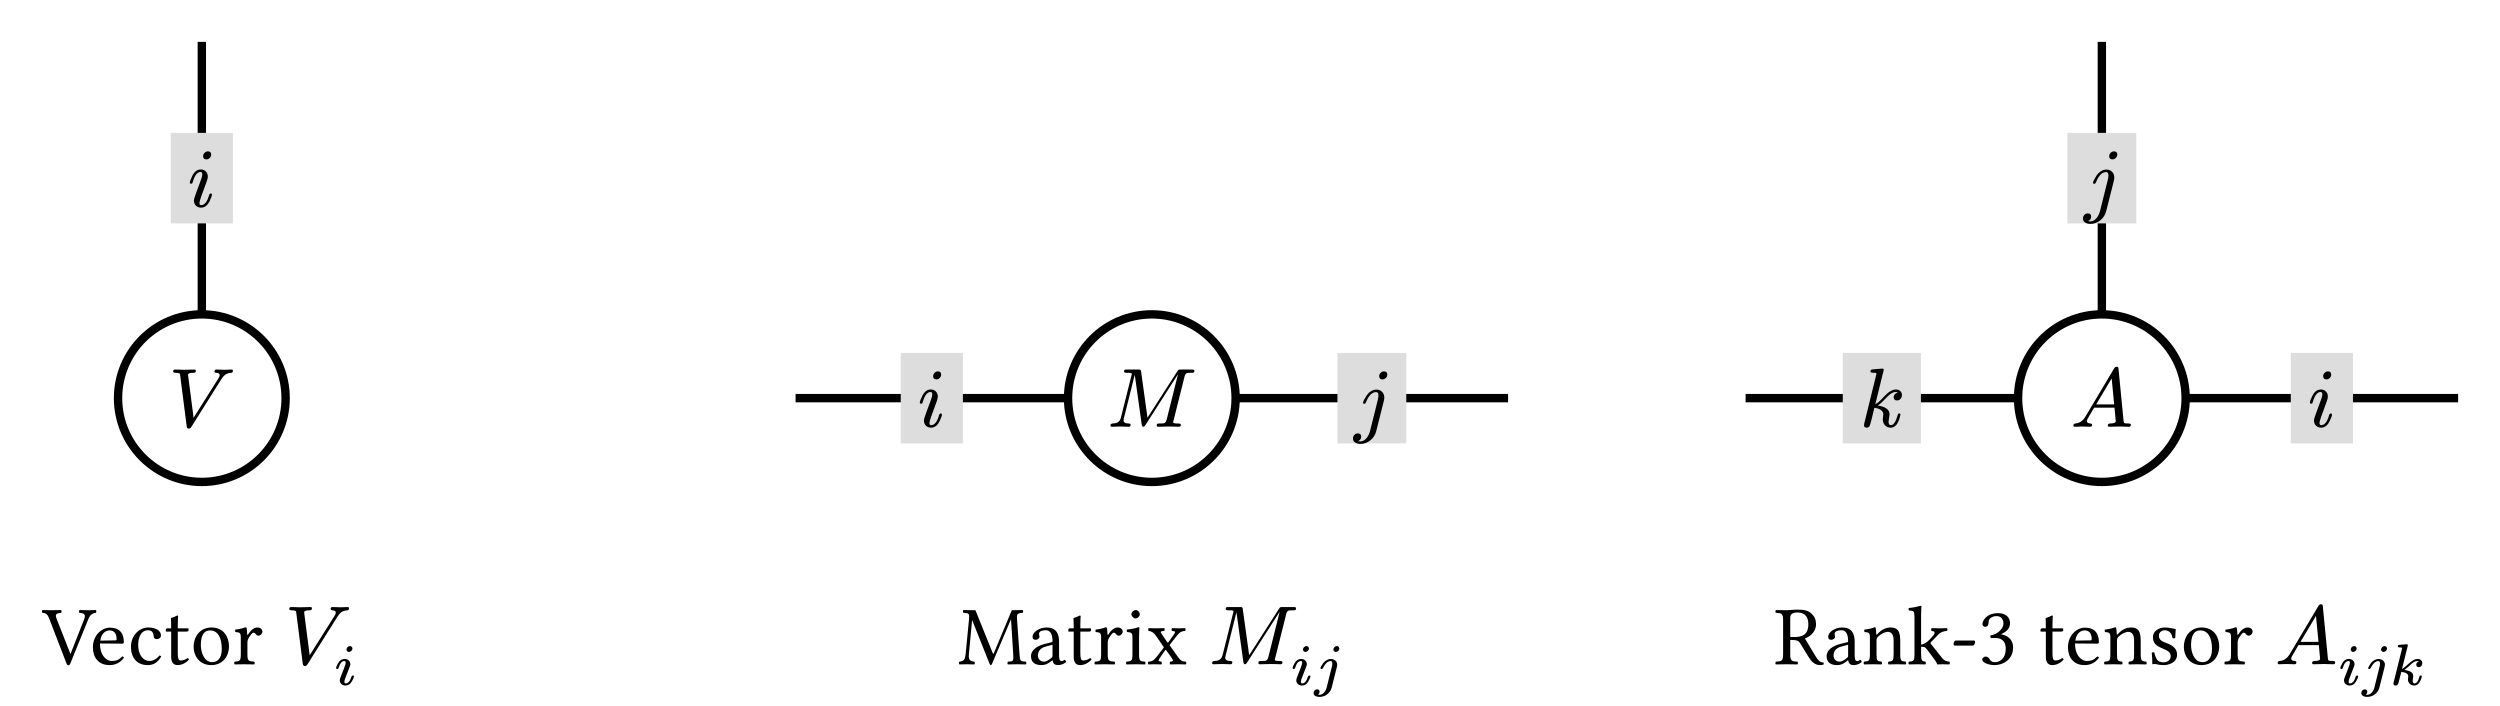 <svg class="typst-doc" viewBox="0 0 298.38 84.281" width="298.38pt" height="84.281pt" xmlns="http://www.w3.org/2000/svg" xmlns:xlink="http://www.w3.org/1999/xlink" xmlns:h5="http://www.w3.org/1999/xhtml">
    <path class="typst-shape" fill="#ffffff" fill-rule="nonzero" d="M 0 0 L 0 84.281 L 298.38 84.281 L 298.38 0 Z "/>
    <g>
        <g transform="translate(5 5)">
            <g class="typst-group">
                <g>
                    <g transform="translate(9.089 32.52)">
                        <path class="typst-shape" fill="none" stroke="#000000" stroke-width="1" stroke-linecap="butt" stroke-linejoin="miter" stroke-miterlimit="4" d="M 10 0 C 15.518 0 20 4.482 20 10 C 20 10 20 10 20 10 C 20 15.518 15.518 20 10 20 C 10 20 10 20 10 20 C 4.482 20 0 15.518 0 10 C 0 10 0 10 0 10 C 0 4.482 4.482 0 10 0 C 10 0 10 0 10 0 Z "/>
                    </g>
                    <g transform="translate(15.104 39.105)">
                        <g class="typst-group">
                            <g>
                                <g transform="translate(0 0)">
                                    <g class="typst-group">
                                        <g>
                                            <g transform="translate(0 6.83)">
                                                <g class="typst-text" transform="scale(1, -1)">
                                                    <use xlink:href="#gB86315E9C40DEC9E5522FE09817D4734" x="0" fill="#000000" fill-rule="nonzero"/>
                                                </g>
                                            </g>
                                        </g>
                                    </g>
                                </g>
                            </g>
                        </g>
                    </g>
                    <g transform="translate(19.089 0)">
                        <path class="typst-shape" fill="none" stroke="#000000" stroke-width="1" stroke-linecap="butt" stroke-linejoin="miter" stroke-miterlimit="4" d="M 0 32.52 C 0 32.52 0 0 0 0 "/>
                    </g>
                    <g transform="translate(15.38 10.861)">
                        <path class="typst-shape" fill="#dddddd" fill-rule="nonzero" d="M 0 0 C 0 0 7.419 0 7.419 0 C 7.419 0 7.419 10.799 7.419 10.799 C 7.419 10.799 0 10.799 0 10.799 C 0 10.799 0 10.799 0 10.799 C 0 10.799 0 0 0 0 C 0 0 0 0 0 0 Z "/>
                    </g>
                    <g transform="translate(15.38 10.861)">
                        <g class="typst-group">
                            <g>
                                <g transform="translate(0 0)">
                                    <g class="typst-group">
                                        <g>
                                            <g transform="translate(1.984 8.814)">
                                                <g class="typst-text" transform="scale(1, -1)">
                                                    <use xlink:href="#gA30F35AED23557F24CA2B2B33E26F70C" x="0" fill="#000000" fill-rule="nonzero"/>
                                                </g>
                                            </g>
                                        </g>
                                    </g>
                                </g>
                            </g>
                        </g>
                    </g>
                    <g transform="translate(0 67.451)">
                        <g class="typst-group">
                            <g>
                                <g transform="translate(0 0)">
                                    <g class="typst-group">
                                        <g>
                                            <g transform="translate(0 6.83)">
                                                <g class="typst-text" transform="scale(1, -1)">
                                                    <use xlink:href="#g4CD223685F9173532FC955C5475EA095" x="0" fill="#000000" fill-rule="nonzero"/>
                                                    <use xlink:href="#g475CA2434F883734043B4BD32FF6DEDD" x="5.72" fill="#000000" fill-rule="nonzero"/>
                                                    <use xlink:href="#gD0636BDAD5358DD708DAFDED6727A87A" x="10.26" fill="#000000" fill-rule="nonzero"/>
                                                    <use xlink:href="#g35EA88866637096233CED7E40CACDDD6" x="14.54" fill="#000000" fill-rule="nonzero"/>
                                                    <use xlink:href="#gE515849BDE0E825BA3F735CA1491AD2C" x="17.7" fill="#000000" fill-rule="nonzero"/>
                                                    <use xlink:href="#gFAB738DE1F9A41F14780D669D8B390C6" x="22.74" fill="#000000" fill-rule="nonzero"/>
                                                </g>
                                            </g>
                                            <g transform="translate(28.96 6.83)">
                                                <g class="typst-text" transform="scale(1, -1)">
                                                    <use xlink:href="#gB86315E9C40DEC9E5522FE09817D4734" x="0" fill="#000000" fill-rule="nonzero"/>
                                                </g>
                                            </g>
                                            <g transform="translate(34.79 9.3)">
                                                <g class="typst-text" transform="scale(1, -1)">
                                                    <use xlink:href="#gF6CC00794E603D2895010435D627FD4D" x="0" fill="#000000" fill-rule="nonzero"/>
                                                </g>
                                            </g>
                                        </g>
                                    </g>
                                </g>
                            </g>
                        </g>
                    </g>
                    <g transform="translate(122.475 32.52)">
                        <path class="typst-shape" fill="none" stroke="#000000" stroke-width="1" stroke-linecap="butt" stroke-linejoin="miter" stroke-miterlimit="4" d="M 10 0 C 15.518 0 20 4.482 20 10 C 20 10 20 10 20 10 C 20 15.518 15.518 20 10 20 C 10 20 10 20 10 20 C 4.482 20 0 15.518 0 10 C 0 10 0 10 0 10 C 0 4.482 4.482 0 10 0 C 10 0 10 0 10 0 Z "/>
                    </g>
                    <g transform="translate(127.115 39.105)">
                        <g class="typst-group">
                            <g>
                                <g transform="translate(0 0)">
                                    <g class="typst-group">
                                        <g>
                                            <g transform="translate(0 6.83)">
                                                <g class="typst-text" transform="scale(1, -1)">
                                                    <use xlink:href="#g20BF0F1A0892304ECE174BB9846477DD" x="0" fill="#000000" fill-rule="nonzero"/>
                                                </g>
                                            </g>
                                        </g>
                                    </g>
                                </g>
                            </g>
                        </g>
                    </g>
                    <g transform="translate(89.955 42.52)">
                        <path class="typst-shape" fill="none" stroke="#000000" stroke-width="1" stroke-linecap="butt" stroke-linejoin="miter" stroke-miterlimit="4" d="M 32.52 0 C 32.52 0 0 0 0 0 "/>
                    </g>
                    <g transform="translate(102.506 37.12)">
                        <path class="typst-shape" fill="#dddddd" fill-rule="nonzero" d="M 0 0 C 0 0 7.419 0 7.419 0 C 7.419 0 7.419 10.799 7.419 10.799 C 7.419 10.799 0 10.799 0 10.799 C 0 10.799 0 10.799 0 10.799 C 0 10.799 0 0 0 0 C 0 0 0 0 0 0 Z "/>
                    </g>
                    <g transform="translate(102.506 37.12)">
                        <g class="typst-group">
                            <g>
                                <g transform="translate(0 0)">
                                    <g class="typst-group">
                                        <g>
                                            <g transform="translate(1.984 8.814)">
                                                <g class="typst-text" transform="scale(1, -1)">
                                                    <use xlink:href="#gA30F35AED23557F24CA2B2B33E26F70C" x="0" fill="#000000" fill-rule="nonzero"/>
                                                </g>
                                            </g>
                                        </g>
                                    </g>
                                </g>
                            </g>
                        </g>
                    </g>
                    <g transform="translate(142.475 42.52)">
                        <path class="typst-shape" fill="none" stroke="#000000" stroke-width="1" stroke-linecap="butt" stroke-linejoin="miter" stroke-miterlimit="4" d="M 0 0 C 0 0 32.52 0 32.52 0 "/>
                    </g>
                    <g transform="translate(154.625 37.12)">
                        <path class="typst-shape" fill="#dddddd" fill-rule="nonzero" d="M 0 0 C 0 0 8.219 0 8.219 0 C 8.219 0 8.219 10.799 8.219 10.799 C 8.219 10.799 0 10.799 0 10.799 C 0 10.799 0 10.799 0 10.799 C 0 10.799 0 0 0 0 C 0 0 0 0 0 0 Z "/>
                    </g>
                    <g transform="translate(154.625 37.12)">
                        <g class="typst-group">
                            <g>
                                <g transform="translate(0 0)">
                                    <g class="typst-group">
                                        <g>
                                            <g transform="translate(1.984 8.814)">
                                                <g class="typst-text" transform="scale(1, -1)">
                                                    <use xlink:href="#gFE21203B9B6D5F72320CD4B5A99918DE" x="0" fill="#000000" fill-rule="nonzero"/>
                                                </g>
                                            </g>
                                        </g>
                                    </g>
                                </g>
                            </g>
                        </g>
                    </g>
                    <g transform="translate(109.3 67.451)">
                        <g class="typst-group">
                            <g>
                                <g transform="translate(0 0)">
                                    <g class="typst-group">
                                        <g>
                                            <g transform="translate(0 6.83)">
                                                <g class="typst-text" transform="scale(1, -1)">
                                                    <use xlink:href="#gA90BB3B4D6D79A299832BA17A64B3D30" x="0" fill="#000000" fill-rule="nonzero"/>
                                                    <use xlink:href="#g53D5B277898760F8E4ACEF4A151FC594" x="8.39" fill="#000000" fill-rule="nonzero"/>
                                                    <use xlink:href="#g35EA88866637096233CED7E40CACDDD6" x="12.96" fill="#000000" fill-rule="nonzero"/>
                                                    <use xlink:href="#gFAB738DE1F9A41F14780D669D8B390C6" x="16.12" fill="#000000" fill-rule="nonzero"/>
                                                    <use xlink:href="#g4959B44FBE6209DE281BCB7AF114B86C" x="19.84" fill="#000000" fill-rule="nonzero"/>
                                                    <use xlink:href="#g402C129AD08A8E4D04D9867D7A982EBF" x="22.55" fill="#000000" fill-rule="nonzero"/>
                                                </g>
                                            </g>
                                            <g transform="translate(29.95 6.83)">
                                                <g class="typst-text" transform="scale(1, -1)">
                                                    <use xlink:href="#g20BF0F1A0892304ECE174BB9846477DD" x="0" fill="#000000" fill-rule="nonzero"/>
                                                </g>
                                            </g>
                                            <g transform="translate(39.65 9.3)">
                                                <g class="typst-text" transform="scale(1, -1)">
                                                    <use xlink:href="#gF6CC00794E603D2895010435D627FD4D" x="0" fill="#000000" fill-rule="nonzero"/>
                                                </g>
                                            </g>
                                            <g transform="translate(42.478 9.3)">
                                                <g class="typst-text" transform="scale(1, -1)">
                                                    <use xlink:href="#g119072F879AE325CA6C89E74AF2DF2CB" x="0" fill="#000000" fill-rule="nonzero"/>
                                                </g>
                                            </g>
                                        </g>
                                    </g>
                                </g>
                            </g>
                        </g>
                    </g>
                    <g transform="translate(235.861 32.52)">
                        <path class="typst-shape" fill="none" stroke="#000000" stroke-width="1" stroke-linecap="butt" stroke-linejoin="miter" stroke-miterlimit="4" d="M 10 0 C 15.518 0 20 4.482 20 10 C 20 10 20 10 20 10 C 20 15.518 15.518 20 10 20 C 10 20 10 20 10 20 C 4.482 20 0 15.518 0 10 C 0 10 0 10 0 10 C 0 4.482 4.482 0 10 0 C 10 0 10 0 10 0 Z "/>
                    </g>
                    <g transform="translate(242.111 39.105)">
                        <g class="typst-group">
                            <g>
                                <g transform="translate(0 0)">
                                    <g class="typst-group">
                                        <g>
                                            <g transform="translate(0 6.83)">
                                                <g class="typst-text" transform="scale(1, -1)">
                                                    <use xlink:href="#gA469628E975F671707065840F6A2F10B" x="0" fill="#000000" fill-rule="nonzero"/>
                                                </g>
                                            </g>
                                        </g>
                                    </g>
                                </g>
                            </g>
                        </g>
                    </g>
                    <g transform="translate(255.861 42.52)">
                        <path class="typst-shape" fill="none" stroke="#000000" stroke-width="1" stroke-linecap="butt" stroke-linejoin="miter" stroke-miterlimit="4" d="M 0 0 C 0 0 32.52 0 32.52 0 "/>
                    </g>
                    <g transform="translate(268.411 37.12)">
                        <path class="typst-shape" fill="#dddddd" fill-rule="nonzero" d="M 0 0 C 0 0 7.419 0 7.419 0 C 7.419 0 7.419 10.799 7.419 10.799 C 7.419 10.799 0 10.799 0 10.799 C 0 10.799 0 10.799 0 10.799 C 0 10.799 0 0 0 0 C 0 0 0 0 0 0 Z "/>
                    </g>
                    <g transform="translate(268.411 37.12)">
                        <g class="typst-group">
                            <g>
                                <g transform="translate(0 0)">
                                    <g class="typst-group">
                                        <g>
                                            <g transform="translate(1.984 8.814)">
                                                <g class="typst-text" transform="scale(1, -1)">
                                                    <use xlink:href="#gA30F35AED23557F24CA2B2B33E26F70C" x="0" fill="#000000" fill-rule="nonzero"/>
                                                </g>
                                            </g>
                                        </g>
                                    </g>
                                </g>
                            </g>
                        </g>
                    </g>
                    <g transform="translate(245.861 0)">
                        <path class="typst-shape" fill="none" stroke="#000000" stroke-width="1" stroke-linecap="butt" stroke-linejoin="miter" stroke-miterlimit="4" d="M 0 32.52 C 0 32.52 0 0 0 0 "/>
                    </g>
                    <g transform="translate(241.751 10.861)">
                        <path class="typst-shape" fill="#dddddd" fill-rule="nonzero" d="M 0 0 C 0 0 8.219 0 8.219 0 C 8.219 0 8.219 10.799 8.219 10.799 C 8.219 10.799 0 10.799 0 10.799 C 0 10.799 0 10.799 0 10.799 C 0 10.799 0 0 0 0 C 0 0 0 0 0 0 Z "/>
                    </g>
                    <g transform="translate(241.751 10.861)">
                        <g class="typst-group">
                            <g>
                                <g transform="translate(0 0)">
                                    <g class="typst-group">
                                        <g>
                                            <g transform="translate(1.984 8.814)">
                                                <g class="typst-text" transform="scale(1, -1)">
                                                    <use xlink:href="#gFE21203B9B6D5F72320CD4B5A99918DE" x="0" fill="#000000" fill-rule="nonzero"/>
                                                </g>
                                            </g>
                                        </g>
                                    </g>
                                </g>
                            </g>
                        </g>
                    </g>
                    <g transform="translate(203.341 42.52)">
                        <path class="typst-shape" fill="none" stroke="#000000" stroke-width="1" stroke-linecap="butt" stroke-linejoin="miter" stroke-miterlimit="4" d="M 32.52 0 C 32.52 0 0 0 0 0 "/>
                    </g>
                    <g transform="translate(214.937 37.12)">
                        <path class="typst-shape" fill="#dddddd" fill-rule="nonzero" d="M 0 0 C 0 0 9.329 0 9.329 0 C 9.329 0 9.329 10.799 9.329 10.799 C 9.329 10.799 0 10.799 0 10.799 C 0 10.799 0 10.799 0 10.799 C 0 10.799 0 0 0 0 C 0 0 0 0 0 0 Z "/>
                    </g>
                    <g transform="translate(214.937 37.12)">
                        <g class="typst-group">
                            <g>
                                <g transform="translate(0 0)">
                                    <g class="typst-group">
                                        <g>
                                            <g transform="translate(1.984 8.814)">
                                                <g class="typst-text" transform="scale(1, -1)">
                                                    <use xlink:href="#gD8037055ACC017720B52667CEB7BCBBF" x="0" fill="#000000" fill-rule="nonzero"/>
                                                </g>
                                            </g>
                                        </g>
                                    </g>
                                </g>
                            </g>
                        </g>
                    </g>
                    <g transform="translate(206.777 67.451)">
                        <g class="typst-group">
                            <g>
                                <g transform="translate(0 0)">
                                    <g class="typst-group">
                                        <g>
                                            <g transform="translate(0 6.83)">
                                                <g class="typst-text" transform="scale(1, -1)">
                                                    <use xlink:href="#g1C1CE451E4DF48974907B1BDF8BB1A2F" x="0" fill="#000000" fill-rule="nonzero"/>
                                                    <use xlink:href="#g53D5B277898760F8E4ACEF4A151FC594" x="5.87" fill="#000000" fill-rule="nonzero"/>
                                                    <use xlink:href="#g3D76C824804FBBDD5C61A6E14473DA1E" x="10.44" fill="#000000" fill-rule="nonzero"/>
                                                    <use xlink:href="#g1E356EE471885BA30EB9D019C8D3649" x="15.86" fill="#000000" fill-rule="nonzero"/>
                                                    <use xlink:href="#g862F36C63561A6ED80E87C30798E2FA2" x="20.98" fill="#000000" fill-rule="nonzero"/>
                                                    <use xlink:href="#g5ED4453CD0214ABB6F107754B9073823" x="24.36" fill="#000000" fill-rule="nonzero"/>
                                                    <use xlink:href="#g35EA88866637096233CED7E40CACDDD6" x="31.51" fill="#000000" fill-rule="nonzero"/>
                                                    <use xlink:href="#g475CA2434F883734043B4BD32FF6DEDD" x="34.67" fill="#000000" fill-rule="nonzero"/>
                                                    <use xlink:href="#g3D76C824804FBBDD5C61A6E14473DA1E" x="39.14" fill="#000000" fill-rule="nonzero"/>
                                                    <use xlink:href="#g8BFD0631D4ADF341C1695A581CACC158" x="44.56" fill="#000000" fill-rule="nonzero"/>
                                                    <use xlink:href="#gE515849BDE0E825BA3F735CA1491AD2C" x="48.46" fill="#000000" fill-rule="nonzero"/>
                                                    <use xlink:href="#gFAB738DE1F9A41F14780D669D8B390C6" x="53.5" fill="#000000" fill-rule="nonzero"/>
                                                </g>
                                            </g>
                                            <g transform="translate(59.72 6.83)">
                                                <g class="typst-text" transform="scale(1, -1)">
                                                    <use xlink:href="#gA469628E975F671707065840F6A2F10B" x="0" fill="#000000" fill-rule="nonzero"/>
                                                </g>
                                            </g>
                                            <g transform="translate(67.22 9.3)">
                                                <g class="typst-text" transform="scale(1, -1)">
                                                    <use xlink:href="#gF6CC00794E603D2895010435D627FD4D" x="0" fill="#000000" fill-rule="nonzero"/>
                                                </g>
                                            </g>
                                            <g transform="translate(70.048 9.3)">
                                                <g class="typst-text" transform="scale(1, -1)">
                                                    <use xlink:href="#g119072F879AE325CA6C89E74AF2DF2CB" x="0" fill="#000000" fill-rule="nonzero"/>
                                                </g>
                                            </g>
                                            <g transform="translate(73.359 9.3)">
                                                <g class="typst-text" transform="scale(1, -1)">
                                                    <use xlink:href="#g105164B3F9A48620C82EEA13BCD25F7" x="0" fill="#000000" fill-rule="nonzero"/>
                                                </g>
                                            </g>
                                        </g>
                                    </g>
                                </g>
                            </g>
                        </g>
                    </g>
                </g>
            </g>
        </g>
    </g>
    <defs id="glyph">
        <symbol id="gB86315E9C40DEC9E5522FE09817D4734" overflow="visible">
            <path d="M 5.73 6.83 C 5.58 6.83 5.5 6.75 5.5 6.6 C 5.5 6.5 5.57 6.45 5.7 6.44 C 5.98 6.43 6.12 6.33 6.12 6.16 C 6.12 6.07 6.07 5.95 5.98 5.8 L 3 1.07 L 2.34 6.19 C 2.34 6.36 2.55 6.44 2.98 6.44 C 3.18 6.44 3.27 6.51 3.27 6.68 C 3.27 6.78 3.21 6.83 3.09 6.83 C 2.87 6.83 2.09 6.8 1.87 6.8 C 1.67 6.8 0.99 6.83 0.79 6.83 C 0.64 6.83 0.56 6.75 0.56 6.6 C 0.56 6.49 0.66 6.44 0.85 6.44 C 1.02 6.44 1.14 6.42 1.22 6.4 C 1.38 6.35 1.37 6.33 1.4 6.14 L 2.18 0.04 C 2.21 -0.13 2.29 -0.22 2.42 -0.22 C 2.55 -0.22 2.65 -0.15 2.73 -0.02 L 6.29 5.64 C 6.52 6 6.74 6.23 6.96 6.32 C 7.11 6.39 7.3 6.43 7.52 6.44 C 7.63 6.45 7.68 6.52 7.69 6.67 C 7.7 6.78 7.64 6.83 7.52 6.83 C 7.37 6.83 6.86 6.8 6.71 6.8 C 6.52 6.8 5.92 6.83 5.73 6.83 Z "/>
        </symbol>
        <symbol id="gA30F35AED23557F24CA2B2B33E26F70C" overflow="visible">
            <path d="M 2.84 6.21 C 2.84 6.48 2.71 6.61 2.44 6.61 C 2.16 6.61 1.88 6.33 1.88 6.05 C 1.88 5.78 2.02 5.65 2.29 5.65 C 2.57 5.65 2.84 5.93 2.84 6.21 Z M 2.59 1.38 C 2.37 0.59 2.05 0.19 1.64 0.19 C 1.51 0.19 1.44 0.28 1.44 0.47 C 1.44 0.64 1.73 1.5 2.32 3.06 C 2.4 3.29 2.44 3.47 2.44 3.6 C 2.44 4.09 2.1 4.45 1.61 4.45 C 1.18 4.45 0.84 4.2 0.59 3.69 C 0.39 3.28 0.29 3.01 0.29 2.88 C 0.29 2.79 0.34 2.75 0.45 2.75 C 0.58 2.75 0.6 2.81 0.64 2.95 C 0.87 3.75 1.18 4.15 1.58 4.15 C 1.71 4.15 1.78 4.06 1.78 3.87 C 1.78 3.73 1.75 3.57 1.68 3.38 C 1.45 2.75 1.21 2.08 1.01 1.55 C 0.86 1.15 0.78 0.88 0.78 0.74 C 0.78 0.25 1.14 -0.11 1.62 -0.11 C 2.05 -0.11 2.39 0.14 2.64 0.64 C 2.83 1.03 2.93 1.3 2.93 1.45 C 2.93 1.54 2.88 1.59 2.77 1.59 C 2.74 1.59 2.59 1.5 2.59 1.38 Z "/>
        </symbol>
        <symbol id="g4CD223685F9173532FC955C5475EA095" overflow="visible">
            <path d="M 4.48 6.14 C 5.22 6.09 5.22 5.82 5.01 5.28 L 3.43 1.27 L 3.39 1.27 L 1.79 5.34 C 1.56 5.94 1.62 6.07 2.3 6.14 C 2.36 6.2 2.36 6.41 2.3 6.47 C 1.9 6.46 1.45 6.45 1.09 6.45 C 0.73 6.45 0.38 6.46 0.05 6.47 C -0.01 6.41 0 6.2 0.06 6.14 C 0.61 6.09 0.69 5.92 0.96 5.23 L 2.93 0.11 C 2.99 -0.05 3.06 -0.12 3.16 -0.12 C 3.27 -0.12 3.34 -0.03 3.4 0.11 L 5.47 5.21 C 5.66 5.68 5.82 6.07 6.45 6.14 C 6.51 6.2 6.51 6.41 6.45 6.47 C 6.15 6.46 5.8 6.45 5.57 6.45 C 5.34 6.45 4.89 6.46 4.48 6.47 C 4.42 6.41 4.42 6.2 4.48 6.14 Z "/>
        </symbol>
        <symbol id="g475CA2434F883734043B4BD32FF6DEDD" overflow="visible">
            <path d="M 3.86 0.93 C 3.49 0.55 3.2 0.39 2.62 0.39 C 2.26 0.39 1.84 0.6 1.53 1.11 C 1.33 1.44 1.21 1.9 1.21 2.48 L 3.87 2.46 C 3.99 2.46 4.06 2.52 4.06 2.63 C 4.06 3.47 3.76 4.37 2.37 4.37 C 1.5 4.37 0.37 3.54 0.37 2.02 C 0.37 1.46 0.51 0.92 0.84 0.54 C 1.18 0.14 1.65 -0.1 2.37 -0.1 C 3.13 -0.1 3.67 0.25 4.07 0.77 C 4.04 0.87 3.98 0.92 3.86 0.93 Z M 1.24 2.82 C 1.43 3.95 2.13 4.04 2.37 4.04 C 2.75 4.04 3.2 3.83 3.2 2.99 C 3.2 2.9 3.16 2.85 3.05 2.85 Z "/>
        </symbol>
        <symbol id="gD0636BDAD5358DD708DAFDED6727A87A" overflow="visible">
            <path d="M 3.98 0.91 C 3.94 1 3.86 1.04 3.77 1.05 C 3.43 0.61 3 0.39 2.57 0.39 C 1.84 0.39 1.23 1.13 1.23 2.3 C 1.23 3.4 1.71 4.06 2.37 4.06 C 2.96 4.06 3.04 3.71 3.08 3.36 C 3.11 3.09 3.25 3 3.46 3 C 3.67 3 3.95 3.13 3.95 3.44 C 3.95 3.99 3.38 4.39 2.42 4.39 C 1.43 4.39 0.37 3.5 0.37 2.08 C 0.37 0.79 1.09 -0.1 2.35 -0.1 C 2.95 -0.1 3.48 0.09 3.98 0.91 Z "/>
        </symbol>
        <symbol id="g35EA88866637096233CED7E40CACDDD6" overflow="visible">
            <path d="M 0.43 4.29 C 0.29 4.29 0.25 4.17 0.25 4.09 L 0.25 3.96 C 0.25 3.91 0.26 3.9 0.3 3.9 L 0.89 3.9 L 0.89 0.89 C 0.89 0.18 1.2 -0.1 1.66 -0.1 C 2.12 -0.1 2.62 0.12 3.01 0.56 C 2.99 0.66 2.93 0.72 2.83 0.73 C 2.57 0.53 2.27 0.45 2.01 0.45 C 1.74 0.45 1.68 0.75 1.68 1.37 L 1.68 3.9 L 2.72 3.9 C 2.82 3.9 2.96 3.94 2.96 4.03 L 2.96 4.23 C 2.96 4.27 2.93 4.29 2.88 4.29 L 1.68 4.29 L 1.68 4.68 C 1.68 5.33 1.72 5.73 1.72 5.73 C 1.72 5.79 1.69 5.82 1.64 5.82 C 1.6 5.82 1.51 5.78 1.42 5.73 C 1.31 5.67 1.21 5.62 1.08 5.59 C 0.96 5.55 0.86 5.52 0.86 5.45 C 0.86 5.33 0.89 5.4 0.89 4.29 Z "/>
        </symbol>
        <symbol id="gE515849BDE0E825BA3F735CA1491AD2C" overflow="visible">
            <path d="M 0.41 2.05 C 0.41 1.03 1.09 -0.1 2.51 -0.1 C 3.15 -0.1 3.64 0.13 3.98 0.46 C 4.43 0.9 4.63 1.53 4.63 2.14 C 4.63 3.18 4.06 4.39 2.53 4.39 C 1.87 4.39 1.33 4.12 0.96 3.69 C 0.6 3.26 0.41 2.68 0.41 2.05 Z M 2.38 4.04 C 3.24 4.04 3.77 3.26 3.77 1.82 C 3.77 0.56 3.12 0.25 2.65 0.25 C 1.61 0.25 1.27 1.51 1.27 2.28 C 1.27 3.15 1.48 4.04 2.38 4.04 Z "/>
        </symbol>
        <symbol id="gFAB738DE1F9A41F14780D669D8B390C6" overflow="visible">
            <path d="M 1.76 3.58 C 1.74 3.98 1.73 4.24 1.68 4.34 C 1.66 4.39 1.64 4.42 1.56 4.42 C 1.28 4.31 1.02 4.22 0.33 4.13 C 0.31 4.07 0.33 3.91 0.35 3.85 C 0.89 3.8 1 3.75 1 3.17 L 1 1.22 C 1 0.39 0.88 0.35 0.26 0.31 C 0.2 0.25 0.2 0.04 0.26 -0.02 C 0.61 -0.01 1 0 1.4 0 C 1.8 0 2.26 -0.01 2.61 -0.02 C 2.67 0.04 2.67 0.25 2.61 0.31 C 1.91 0.36 1.79 0.39 1.79 1.22 L 1.79 2.61 C 1.79 2.87 1.91 3.1 2.03 3.28 C 2.14 3.44 2.37 3.77 2.49 3.77 C 2.58 3.77 2.67 3.75 2.75 3.64 C 2.82 3.54 2.94 3.41 3.11 3.41 C 3.35 3.41 3.58 3.66 3.58 3.91 C 3.58 4.1 3.4 4.39 2.98 4.39 C 2.51 4.39 2.1 3.95 1.87 3.56 C 1.81 3.45 1.76 3.53 1.76 3.58 Z "/>
        </symbol>
        <symbol id="gF6CC00794E603D2895010435D627FD4D" overflow="visible">
            <path d="M 2.275 4.347 C 2.275 4.515 2.142 4.641 1.974 4.641 C 1.764 4.641 1.561 4.445 1.561 4.235 C 1.561 4.067 1.694 3.941 1.862 3.941 C 2.072 3.941 2.275 4.137 2.275 4.347 Z M 1.344 3.108 C 1.015 3.108 0.756 2.94 0.567 2.604 C 0.406 2.324 0.329 2.128 0.329 2.016 C 0.329 1.939 0.378 1.904 0.469 1.904 C 0.546 1.904 0.595 1.946 0.623 2.03 C 0.784 2.583 1.015 2.856 1.323 2.856 C 1.421 2.856 1.47 2.786 1.47 2.639 C 1.47 2.548 1.4 2.324 1.26 1.96 L 0.826 0.847 C 0.784 0.735 0.763 0.637 0.763 0.546 C 0.763 0.182 1.078 -0.07 1.442 -0.07 C 1.771 -0.07 2.023 0.098 2.212 0.441 C 2.373 0.721 2.45 0.91 2.45 1.015 C 2.45 1.092 2.401 1.134 2.31 1.134 C 2.268 1.127 2.219 1.092 2.17 1.022 C 2.163 1.015 2.156 1.001 2.156 0.994 C 1.995 0.455 1.764 0.182 1.463 0.182 C 1.365 0.182 1.316 0.252 1.316 0.392 C 1.316 0.497 1.351 0.644 1.428 0.826 L 1.981 2.261 C 2.009 2.338 2.023 2.415 2.023 2.492 C 2.023 2.856 1.708 3.108 1.344 3.108 Z "/>
        </symbol>
        <symbol id="g20BF0F1A0892304ECE174BB9846477DD" overflow="visible">
            <path d="M 5.94 0.16 C 5.94 0.05 6 0 6.13 0 L 7.36 0.03 C 7.59 0.04 8.4 0 8.59 0 C 8.74 0 8.82 0.08 8.82 0.24 C 8.82 0.34 8.72 0.39 8.51 0.39 C 8.1 0.39 7.9 0.43 7.9 0.52 C 7.9 0.55 7.92 0.62 7.95 0.75 L 9.27 6.02 C 9.32 6.23 9.42 6.36 9.55 6.41 C 9.61 6.43 9.79 6.44 10.08 6.44 C 10.33 6.44 10.44 6.45 10.44 6.68 C 10.44 6.78 10.34 6.83 10.13 6.83 L 8.82 6.83 C 8.53 6.83 8.53 6.81 8.4 6.62 L 4.84 1.08 L 4.08 6.57 C 4.04 6.82 4.02 6.83 3.73 6.83 L 2.37 6.83 C 2.15 6.83 2.04 6.82 2.04 6.6 C 2.04 6.49 2.15 6.44 2.36 6.44 C 2.56 6.44 2.97 6.47 2.97 6.31 C 2.97 6.29 2.96 6.23 2.93 6.13 L 1.67 1.1 C 1.58 0.72 1.35 0.49 1 0.42 C 0.75 0.39 0.42 0.43 0.42 0.16 C 0.42 0.05 0.48 0 0.6 0 C 0.78 0 1.41 0.03 1.59 0.03 C 1.78 0.03 2.42 0 2.61 0 C 2.76 0 2.83 0.08 2.83 0.24 C 2.83 0.33 2.76 0.38 2.61 0.39 C 2.19 0.39 1.98 0.52 1.98 0.78 C 1.98 0.82 1.99 0.89 2.02 1 L 3.32 6.21 L 4.15 0.26 C 4.18 0.09 4.24 0 4.34 0 C 4.42 0 4.5 0.07 4.59 0.2 L 8.48 6.27 L 7.12 0.82 C 7.06 0.6 6.96 0.47 6.81 0.42 C 6.75 0.4 6.56 0.39 6.25 0.39 C 6.04 0.39 5.94 0.37 5.94 0.16 Z "/>
        </symbol>
        <symbol id="gFE21203B9B6D5F72320CD4B5A99918DE" overflow="visible">
            <path d="M 3.97 6.21 C 3.97 6.48 3.83 6.61 3.56 6.61 C 3.28 6.61 3 6.33 3 6.05 C 3 5.78 3.13 5.65 3.4 5.65 C 3.68 5.65 3.97 5.93 3.97 6.21 Z M 2.67 4.44 C 2.14 4.44 1.69 4.04 1.47 3.69 C 1.2 3.26 1.07 2.99 1.07 2.87 C 1.07 2.78 1.12 2.74 1.22 2.74 C 1.27 2.74 1.3 2.75 1.33 2.76 C 1.38 2.84 1.41 2.91 1.44 2.96 C 1.76 3.75 2.16 4.14 2.64 4.14 C 2.82 4.14 2.91 4 2.91 3.73 C 2.91 3.58 2.89 3.41 2.84 3.23 L 1.92 -0.46 C 1.78 -1.04 1.38 -1.75 0.75 -1.75 C 0.66 -1.75 0.57 -1.74 0.48 -1.71 C 0.73 -1.61 0.85 -1.43 0.85 -1.18 C 0.85 -0.92 0.71 -0.79 0.44 -0.79 C 0.12 -0.79 -0.13 -1.08 -0.13 -1.4 C -0.13 -1.84 0.3 -2.05 0.77 -2.05 C 1.2 -2.05 1.6 -1.9 1.97 -1.6 C 2.32 -1.31 2.54 -0.94 2.65 -0.51 L 3.56 3.11 C 3.59 3.24 3.61 3.37 3.61 3.49 C 3.61 4.04 3.22 4.44 2.67 4.44 Z "/>
        </symbol>
        <symbol id="gA90BB3B4D6D79A299832BA17A64B3D30" overflow="visible">
            <path d="M 6.63 1.16 C 6.68 0.35 6.64 0.34 5.99 0.31 C 5.93 0.25 5.93 0.04 5.99 -0.02 C 6.36 -0.01 6.76 0 7.06 0 C 7.36 0 7.82 -0.01 8.15 -0.02 C 8.21 0.04 8.21 0.25 8.15 0.31 C 7.47 0.34 7.44 0.38 7.38 1.21 L 7.08 5.42 C 7.04 5.96 7.09 6.1 7.77 6.14 C 7.83 6.2 7.83 6.41 7.77 6.47 L 6.46 6.45 L 4.34 1.38 C 4.3 1.28 4.27 1.24 4.25 1.24 C 4.23 1.24 4.2 1.29 4.17 1.37 L 2.12 6.45 L 0.67 6.47 C 0.61 6.41 0.61 6.2 0.67 6.14 C 1.36 6.1 1.42 6.08 1.35 5.33 L 0.95 1.21 C 0.89 0.61 0.77 0.36 0.2 0.31 C 0.14 0.25 0.14 0.04 0.2 -0.02 C 0.5 -0.01 0.82 0 1.06 0 C 1.3 0 1.7 -0.01 2 -0.02 C 2.06 0.04 2.06 0.25 2 0.31 C 1.34 0.36 1.29 0.67 1.34 1.23 L 1.72 5.24 L 1.74 5.24 L 3.81 0.05 C 3.84 -0.02 3.9 -0.1 3.96 -0.1 C 4.02 -0.1 4.06 -0.03 4.1 0.05 L 6.35 5.34 L 6.37 5.34 Z "/>
        </symbol>
        <symbol id="g53D5B277898760F8E4ACEF4A151FC594" overflow="visible">
            <path d="M 2.93 0.48 C 2.99 0.17 3.1 -0.1 3.6 -0.1 C 3.98 -0.1 4.34 0.07 4.55 0.27 C 4.53 0.39 4.49 0.48 4.38 0.54 C 4.31 0.48 4.14 0.38 4.01 0.38 C 3.72 0.38 3.71 0.77 3.71 1.23 L 3.71 2.7 C 3.71 4.12 2.93 4.39 2.2 4.39 C 1.38 4.39 0.55 3.85 0.55 3.28 C 0.55 3.04 0.67 2.92 0.9 2.92 C 1.19 2.92 1.37 3.13 1.37 3.26 C 1.37 3.33 1.36 3.4 1.34 3.44 C 1.33 3.47 1.32 3.53 1.32 3.64 C 1.32 3.95 1.74 4.06 2.12 4.06 C 2.46 4.06 2.93 3.89 2.93 2.76 C 2.93 2.69 2.9 2.65 2.87 2.64 L 2.01 2.43 C 1.05 2.19 0.36 1.66 0.36 0.98 C 0.36 0.16 0.92 -0.1 1.62 -0.1 C 1.97 -0.1 2.27 -0.02 2.71 0.32 L 2.91 0.48 Z M 2.93 2.33 L 2.93 1.01 C 2.93 0.88 2.87 0.81 2.79 0.75 C 2.53 0.54 2.19 0.31 1.91 0.31 C 1.41 0.31 1.19 0.71 1.19 1.02 C 1.19 1.47 1.4 1.93 2.14 2.12 Z "/>
        </symbol>
        <symbol id="g4959B44FBE6209DE281BCB7AF114B86C" overflow="visible">
            <path d="M 1.81 1.22 L 1.81 3.21 C 1.81 3.71 1.85 4.35 1.85 4.35 C 1.85 4.39 1.8 4.42 1.72 4.42 C 1.44 4.31 1.04 4.22 0.35 4.13 C 0.33 4.07 0.35 3.91 0.37 3.85 C 0.92 3.8 1.02 3.74 1.02 3.17 L 1.02 1.22 C 1.02 0.39 0.91 0.36 0.3 0.31 C 0.24 0.25 0.24 0.04 0.3 -0.02 C 0.63 -0.01 1.02 0 1.42 0 C 1.82 0 2.2 -0.01 2.53 -0.02 C 2.59 0.04 2.59 0.25 2.53 0.31 C 1.92 0.35 1.81 0.39 1.81 1.22 Z M 0.9 5.99 C 0.9 5.73 1.14 5.47 1.38 5.47 C 1.66 5.47 1.9 5.74 1.9 5.95 C 1.9 6.19 1.69 6.47 1.42 6.47 C 1.18 6.47 0.9 6.23 0.9 5.99 Z "/>
        </symbol>
        <symbol id="g402C129AD08A8E4D04D9867D7A982EBF" overflow="visible">
            <path d="M 1.82 3.58 C 1.59 3.92 1.66 3.93 2.11 3.98 C 2.17 4.04 2.17 4.25 2.11 4.31 C 1.84 4.3 1.4 4.29 1.1 4.29 C 0.8 4.29 0.5 4.3 0.24 4.31 C 0.18 4.25 0.18 4.04 0.24 3.98 C 0.58 3.95 0.86 3.78 1.14 3.37 L 2.01 2.1 C 2.06 2.03 2.06 2 2.02 1.95 L 1.18 0.87 C 0.78 0.36 0.56 0.33 0.21 0.31 C 0.15 0.25 0.15 0.04 0.21 -0.02 C 0.41 -0.01 0.63 0 0.93 0 C 1.23 0 1.51 -0.01 1.77 -0.02 C 1.83 0.04 1.83 0.25 1.77 0.31 C 1.41 0.35 1.33 0.39 1.55 0.71 L 2.18 1.62 C 2.26 1.74 2.3 1.73 2.36 1.64 L 2.94 0.84 C 3.29 0.36 3.13 0.34 2.81 0.31 C 2.75 0.25 2.75 0.04 2.81 -0.02 C 3.11 -0.01 3.44 0 3.8 0 C 4.18 0 4.45 -0.01 4.69 -0.02 C 4.75 0.04 4.75 0.25 4.69 0.31 C 4.24 0.34 4.09 0.37 3.69 0.94 L 2.79 2.21 C 2.75 2.27 2.74 2.3 2.79 2.36 L 3.63 3.43 C 4 3.9 4.24 3.95 4.6 3.98 C 4.66 4.04 4.66 4.25 4.6 4.31 C 4.4 4.3 4.17 4.29 3.87 4.29 C 3.57 4.29 3.29 4.3 3.03 4.31 C 2.97 4.25 2.97 4.04 3.03 3.98 C 3.4 3.94 3.51 3.91 3.27 3.57 L 2.62 2.66 C 2.55 2.56 2.51 2.57 2.43 2.68 Z "/>
        </symbol>
        <symbol id="g119072F879AE325CA6C89E74AF2DF2CB" overflow="visible">
            <path d="M 3.073 4.347 C 3.073 4.515 2.94 4.641 2.772 4.641 C 2.569 4.641 2.359 4.438 2.359 4.235 C 2.359 4.067 2.492 3.941 2.66 3.941 C 2.87 3.941 3.073 4.137 3.073 4.347 Z M 2.058 3.101 C 1.666 3.101 1.323 2.842 1.141 2.597 C 0.931 2.296 0.826 2.1 0.826 2.009 C 0.826 1.932 0.875 1.897 0.966 1.897 C 1.036 1.897 1.092 1.946 1.134 2.037 C 1.211 2.205 1.302 2.352 1.407 2.485 C 1.61 2.73 1.82 2.849 2.037 2.849 C 2.17 2.849 2.24 2.744 2.24 2.541 C 2.24 2.457 2.233 2.387 2.219 2.338 L 1.561 -0.315 C 1.463 -0.714 1.148 -1.176 0.7 -1.176 C 0.637 -1.176 0.581 -1.169 0.525 -1.155 C 0.651 -1.078 0.714 -0.959 0.714 -0.812 C 0.714 -0.623 0.616 -0.525 0.42 -0.525 C 0.182 -0.525 0 -0.728 0 -0.966 C 0 -1.288 0.35 -1.428 0.707 -1.428 C 0.868 -1.428 1.043 -1.4 1.225 -1.337 C 1.659 -1.19 2.051 -0.777 2.163 -0.308 L 2.786 2.17 C 2.807 2.261 2.821 2.345 2.821 2.422 C 2.821 2.828 2.464 3.101 2.058 3.101 Z "/>
        </symbol>
        <symbol id="gA469628E975F671707065840F6A2F10B" overflow="visible">
            <path d="M 2.36 0 C 2.51 0 2.58 0.08 2.58 0.23 C 2.58 0.32 2.52 0.38 2.39 0.39 C 2.1 0.4 1.96 0.5 1.96 0.69 C 1.96 0.78 2.05 0.98 2.24 1.28 C 2.51 1.73 2.7 2.06 2.83 2.28 L 5.26 2.28 C 5.26 2.21 5.27 2.07 5.3 1.85 C 5.37 1.12 5.41 0.72 5.41 0.67 C 5.41 0.48 5.19 0.39 4.74 0.39 C 4.55 0.39 4.46 0.31 4.46 0.15 C 4.46 0.05 4.52 0 4.64 0 C 4.88 0 5.64 0.03 5.88 0.03 C 6.08 0.03 6.79 0 6.99 0 C 7.14 0 7.21 0.08 7.21 0.24 C 7.21 0.34 7.12 0.39 6.94 0.39 C 6.66 0.39 6.49 0.41 6.44 0.44 C 6.39 0.47 6.35 0.56 6.34 0.71 L 5.74 6.89 C 5.71 7.08 5.72 7.16 5.51 7.16 C 5.39 7.16 5.29 7.1 5.22 6.97 L 1.78 1.2 C 1.48 0.7 1.08 0.43 0.59 0.39 C 0.43 0.38 0.35 0.3 0.35 0.15 C 0.35 0.05 0.41 0 0.52 0 C 0.68 0 1.21 0.03 1.37 0.03 C 1.55 0.03 2.17 0 2.36 0 Z M 4.92 5.77 L 5.22 2.67 L 3.07 2.67 Z "/>
        </symbol>
        <symbol id="gD8037055ACC017720B52667CEB7BCBBF" overflow="visible">
            <path d="M 4.09 3.53 C 4.09 3.27 4.23 3.14 4.5 3.14 C 4.85 3.14 5.08 3.45 5.08 3.79 C 5.08 4.18 4.76 4.45 4.37 4.45 C 3.92 4.45 3.44 4.15 2.91 3.56 C 2.5 3.11 2.17 2.82 1.9 2.69 L 2.91 6.79 C 2.89 6.88 2.87 6.94 2.74 6.94 C 2.42 6.94 1.66 6.85 1.54 6.84 C 1.39 6.82 1.32 6.75 1.32 6.6 C 1.32 6.5 1.41 6.45 1.59 6.45 C 1.78 6.45 2.04 6.46 2.04 6.32 L 0.59 0.43 C 0.56 0.32 0.55 0.25 0.55 0.21 C 0.55 0 0.66 -0.11 0.87 -0.11 C 1.04 -0.11 1.17 -0.03 1.24 0.12 C 1.29 0.21 1.47 0.92 1.79 2.26 C 2.31 2.21 2.86 1.96 2.86 1.46 C 2.86 1.31 2.79 1.01 2.79 0.91 C 2.79 0.34 3.16 -0.11 3.73 -0.11 C 4.31 -0.11 4.7 0.41 4.9 1.45 C 4.9 1.54 4.85 1.59 4.75 1.59 C 4.66 1.59 4.6 1.52 4.57 1.38 C 4.35 0.59 4.08 0.19 3.75 0.19 C 3.57 0.19 3.48 0.33 3.48 0.61 C 3.48 0.77 3.6 1.31 3.6 1.47 C 3.6 2.04 3.14 2.39 2.21 2.53 C 2.44 2.69 2.7 2.92 2.98 3.22 C 3.26 3.52 3.46 3.71 3.59 3.82 C 3.86 4.04 4.12 4.15 4.35 4.15 C 4.45 4.15 4.53 4.13 4.59 4.09 C 4.32 4.04 4.09 3.79 4.09 3.53 Z "/>
        </symbol>
        <symbol id="g1C1CE451E4DF48974907B1BDF8BB1A2F" overflow="visible">
            <path d="M 1.89 1.22 L 1.89 2.91 C 2.73 2.91 2.92 2.76 3.06 2.53 L 4.13 0.79 C 4.42 0.32 4.85 -0.1 5.45 -0.1 C 5.6 -0.1 5.77 -0.08 5.87 -0.03 C 5.91 0.04 5.9 0.13 5.86 0.21 C 5.41 0.21 5.16 0.55 4.9 0.98 L 3.64 3.08 C 4.07 3.22 4.97 3.74 4.97 4.79 C 4.97 5.29 4.8 5.7 4.44 6.04 C 3.96 6.49 3.34 6.52 2.71 6.52 C 2.24 6.52 1.82 6.45 1.46 6.45 C 1.11 6.45 0.64 6.46 0.17 6.47 C 0.11 6.41 0.11 6.2 0.17 6.14 C 0.87 6.11 1.04 6.06 1.04 5.23 L 1.04 1.22 C 1.04 0.39 0.87 0.34 0.17 0.31 C 0.11 0.25 0.11 0.04 0.17 -0.02 C 0.62 -0.01 1.09 0 1.47 0 C 1.85 0 2.32 -0.01 2.76 -0.02 C 2.82 0.04 2.82 0.25 2.76 0.31 C 2.06 0.34 1.89 0.39 1.89 1.22 Z M 2.72 6.18 C 3.33 6.18 4.05 5.96 4.05 4.78 C 4.05 3.53 3.34 3.25 2.37 3.25 L 1.89 3.25 L 1.89 5.54 C 1.89 5.83 2.01 6.18 2.72 6.18 Z "/>
        </symbol>
        <symbol id="g3D76C824804FBBDD5C61A6E14473DA1E" overflow="visible">
            <path d="M 1.84 3.58 C 1.78 3.51 1.72 3.49 1.72 3.58 C 1.71 3.85 1.69 4.24 1.64 4.34 C 1.62 4.39 1.6 4.42 1.52 4.42 C 1.24 4.31 0.98 4.22 0.29 4.13 C 0.27 4.07 0.29 3.91 0.31 3.85 C 0.85 3.8 0.96 3.75 0.96 3.17 L 0.96 1.22 C 0.96 0.4 0.86 0.36 0.26 0.31 C 0.2 0.25 0.2 0.04 0.26 -0.02 C 0.56 -0.01 0.96 0 1.36 0 C 1.76 0 2.06 -0.01 2.36 -0.02 C 2.42 0.04 2.42 0.25 2.36 0.31 C 1.85 0.36 1.75 0.4 1.75 1.22 L 1.75 2.86 C 1.75 3.07 1.84 3.19 1.92 3.28 C 2.3 3.65 2.75 3.87 3.14 3.87 C 3.34 3.87 3.55 3.74 3.67 3.51 C 3.77 3.31 3.79 3.04 3.79 2.74 L 3.79 1.22 C 3.79 0.4 3.69 0.36 3.17 0.31 C 3.12 0.25 3.12 0.04 3.17 -0.02 C 3.47 -0.01 3.79 0 4.19 0 C 4.59 0 4.95 -0.01 5.25 -0.02 C 5.3 0.04 5.3 0.25 5.25 0.31 C 4.69 0.36 4.58 0.4 4.58 1.22 L 4.58 2.71 C 4.58 3.26 4.54 3.74 4.31 4.05 C 4.14 4.27 3.83 4.39 3.48 4.39 C 2.99 4.39 2.43 4.26 1.84 3.58 Z "/>
        </symbol>
        <symbol id="g1E356EE471885BA30EB9D019C8D3649" overflow="visible">
            <path d="M 0.86 1.22 C 0.86 0.39 0.75 0.35 0.19 0.31 C 0.13 0.25 0.13 0.04 0.19 -0.02 C 0.52 -0.01 0.86 0 1.26 0 C 1.61 0 1.94 -0.01 2.17 -0.02 C 2.23 0.04 2.23 0.25 2.17 0.31 C 1.76 0.35 1.65 0.39 1.65 1.22 L 1.65 2.09 C 1.84 2.08 1.98 2.07 2.08 2.04 C 2.19 1.96 2.28 1.87 2.4 1.71 L 3.13 0.73 C 3.42 0.34 3.54 0.15 3.55 0.03 C 3.55 0 3.56 -0.02 3.59 -0.02 C 3.79 -0.01 4.01 0 4.21 0 C 4.52 0 4.83 -0.01 5.03 -0.02 C 5.09 0.04 5.09 0.25 5.03 0.31 C 4.69 0.35 4.44 0.39 4.17 0.73 L 2.85 2.39 C 2.81 2.44 2.78 2.48 2.78 2.53 C 2.78 2.57 2.78 2.59 2.82 2.63 L 3.7 3.54 C 4 3.86 4.35 3.94 4.75 3.98 C 4.81 4.04 4.81 4.25 4.75 4.31 C 4.52 4.3 4.24 4.29 3.88 4.29 C 3.5 4.29 3.13 4.3 2.9 4.31 C 2.84 4.25 2.84 4.04 2.9 3.98 C 3.46 3.94 3.22 3.59 3.13 3.47 C 2.9 3.18 2.59 2.84 2.33 2.65 C 2.11 2.49 1.84 2.37 1.65 2.34 L 1.65 5.83 C 1.65 6.48 1.69 6.88 1.69 6.88 C 1.69 6.95 1.65 6.98 1.56 6.98 C 1.31 6.88 0.56 6.74 0.16 6.71 C 0.14 6.63 0.16 6.47 0.22 6.41 C 0.25 6.41 0.28 6.41 0.31 6.41 C 0.75 6.38 0.86 6.38 0.86 5.59 Z "/>
        </symbol>
        <symbol id="g862F36C63561A6ED80E87C30798E2FA2" overflow="visible">
            <path d="M 2.71 2.23 C 2.84 2.23 2.98 2.51 2.98 2.63 C 2.98 2.73 2.94 2.83 2.84 2.83 L 0.65 2.83 C 0.53 2.83 0.4 2.6 0.4 2.42 C 0.4 2.32 0.46 2.23 0.55 2.23 Z "/>
        </symbol>
        <symbol id="g5ED4453CD0214ABB6F107754B9073823" overflow="visible">
            <path d="M 2.15 5.75 C 2.58 5.75 2.98 5.49 2.98 4.85 C 2.98 4.35 2.4 3.58 1.41 3.44 L 1.46 3.12 C 1.63 3.14 1.81 3.14 1.94 3.14 C 2.51 3.14 3.25 2.98 3.25 1.85 C 3.25 0.52 2.36 0.25 2.01 0.25 C 1.5 0.25 1.41 0.48 1.29 0.66 C 1.19 0.8 1.06 0.92 0.86 0.92 C 0.65 0.92 0.44 0.73 0.44 0.57 C 0.44 0.17 1.28 -0.1 1.88 -0.1 C 3.07 -0.1 4.13 0.67 4.13 1.99 C 4.13 3.08 3.31 3.47 2.72 3.57 L 2.71 3.59 C 3.53 3.98 3.76 4.39 3.76 4.92 C 3.76 5.22 3.69 5.46 3.45 5.71 C 3.23 5.93 2.88 6.1 2.36 6.1 C 0.89 6.1 0.47 5.14 0.47 4.81 C 0.47 4.67 0.57 4.47 0.81 4.47 C 1.16 4.47 1.2 4.8 1.2 4.99 C 1.2 5.63 1.89 5.75 2.15 5.75 Z "/>
        </symbol>
        <symbol id="g8BFD0631D4ADF341C1695A581CACC158" overflow="visible">
            <path d="M 0.48 1.38 C 0.52 0.89 0.55 0.42 0.55 0 C 0.65 0.02 0.75 0.03 0.8 0.03 C 0.87 0.03 0.93 0.03 1 0.01 C 1.27 -0.06 1.54 -0.1 1.91 -0.1 C 2.47 -0.1 3.5 0.17 3.5 1.16 C 3.5 1.84 3.01 2.24 2.33 2.49 C 1.73 2.72 1.33 2.87 1.33 3.42 C 1.33 3.83 1.69 4.06 2.03 4.06 C 2.25 4.06 2.83 3.98 2.96 3.13 C 3.02 3.07 3.22 3.08 3.28 3.14 C 3.31 3.5 3.33 3.87 3.34 4.2 C 3.03 4.25 2.55 4.39 2.03 4.39 C 1.29 4.39 0.62 3.91 0.62 3.27 C 0.62 2.54 0.95 2.23 1.72 1.91 C 2.55 1.57 2.74 1.36 2.74 0.93 C 2.74 0.44 2.26 0.23 1.89 0.23 C 1.5 0.23 1.28 0.36 1.18 0.47 C 0.96 0.7 0.85 1.14 0.79 1.39 C 0.73 1.45 0.54 1.44 0.48 1.38 Z "/>
        </symbol>
        <symbol id="g105164B3F9A48620C82EEA13BCD25F7" overflow="visible">
            <path d="M 3.969 2.597 C 3.969 2.905 3.717 3.108 3.409 3.108 C 3.094 3.108 2.723 2.905 2.289 2.492 C 1.974 2.191 1.722 1.995 1.547 1.911 L 2.219 4.613 C 2.226 4.627 2.233 4.669 2.247 4.732 C 2.247 4.816 2.198 4.858 2.107 4.858 L 1.225 4.788 C 1.106 4.781 1.05 4.718 1.05 4.599 C 1.05 4.522 1.12 4.48 1.253 4.48 C 1.372 4.48 1.561 4.48 1.561 4.403 C 1.561 4.375 1.554 4.326 1.533 4.256 C 1.197 2.919 0.875 1.568 0.532 0.238 C 0.525 0.21 0.525 0.189 0.525 0.182 C 0.525 0.014 0.609 -0.07 0.784 -0.07 C 0.959 -0.07 1.071 0.035 1.127 0.238 C 1.239 0.665 1.4 1.302 1.463 1.561 C 2.016 1.498 2.296 1.323 2.296 1.022 C 2.296 0.959 2.254 0.735 2.254 0.672 C 2.254 0.238 2.583 -0.07 3.01 -0.07 C 3.262 -0.07 3.472 0.056 3.633 0.308 C 3.78 0.539 3.871 0.77 3.913 1.015 C 3.913 1.092 3.864 1.134 3.773 1.134 C 3.731 1.134 3.703 1.127 3.682 1.113 C 3.647 1.05 3.619 0.994 3.612 0.945 C 3.472 0.434 3.276 0.182 3.031 0.182 C 2.891 0.182 2.821 0.294 2.821 0.511 C 2.821 0.595 2.835 0.693 2.856 0.812 C 2.877 0.889 2.891 0.959 2.891 1.036 C 2.891 1.337 2.737 1.547 2.422 1.652 C 2.226 1.722 2.03 1.771 1.834 1.792 C 1.967 1.883 2.135 2.023 2.338 2.205 C 2.667 2.499 2.975 2.856 3.402 2.856 C 3.479 2.856 3.535 2.842 3.577 2.814 C 3.36 2.758 3.248 2.625 3.248 2.408 C 3.248 2.24 3.381 2.121 3.549 2.121 C 3.801 2.121 3.969 2.345 3.969 2.597 Z "/>
        </symbol>
    </defs>
</svg>
